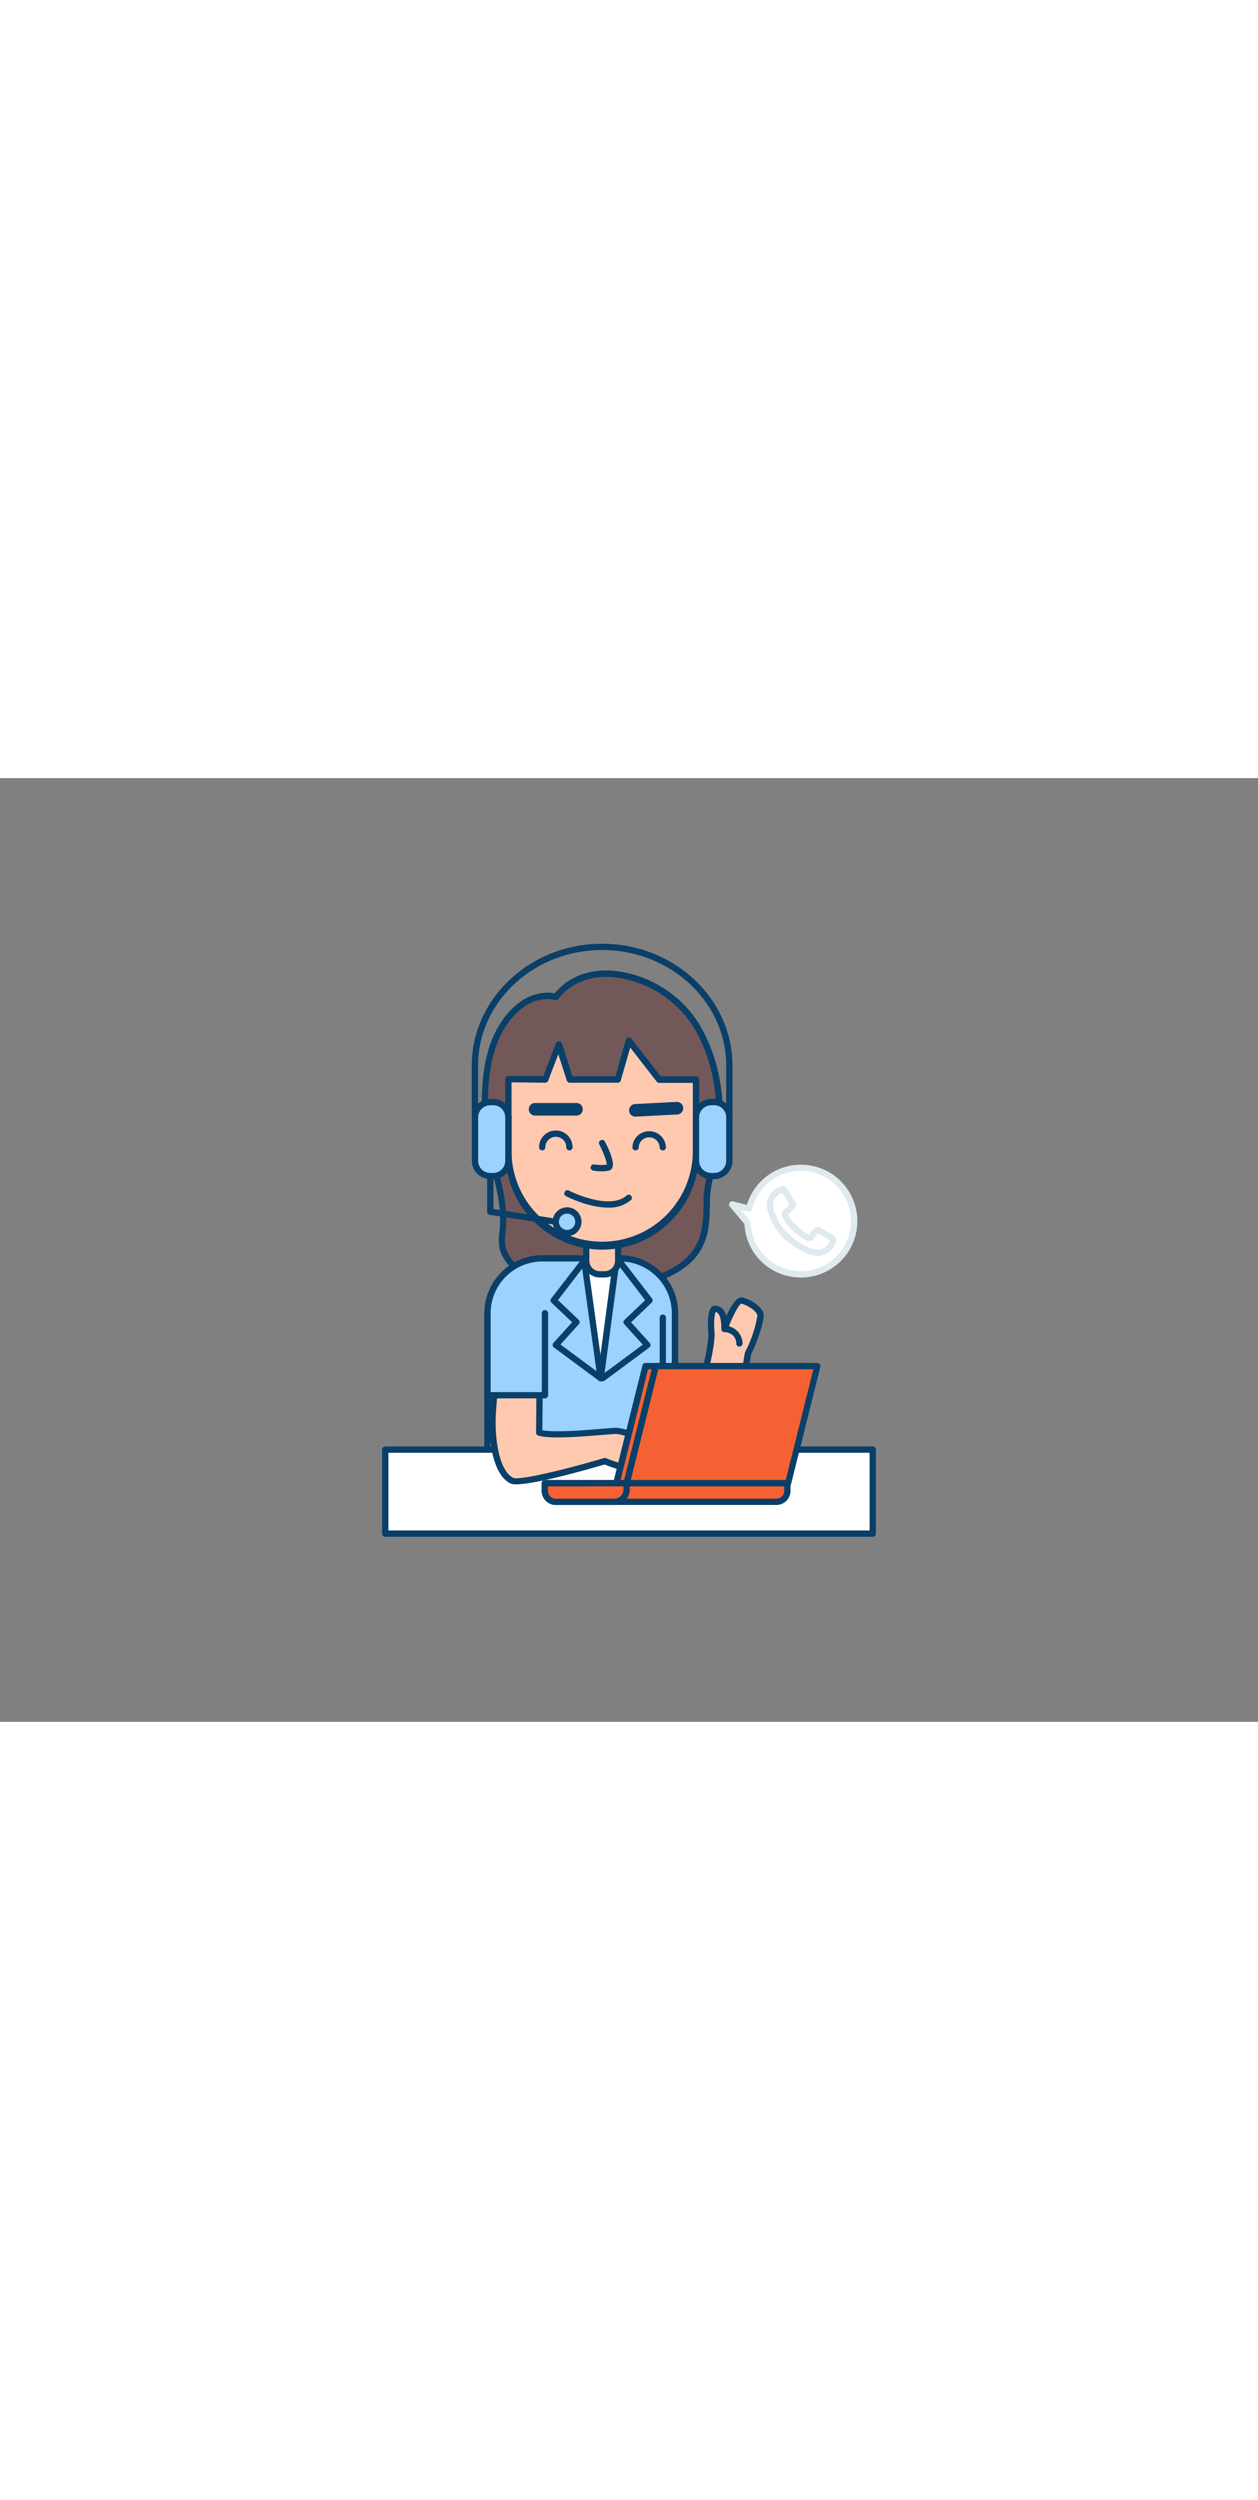 <svg xmlns="http://www.w3.org/2000/svg" viewBox="0 0 400 300" data-imageid="customer-service-outline" imageName="Customer Service" class="illustrations_image" style="width: 151px;"><rect x="0" y="0" width="400" height="300" fill="#808080" stroke="none"/><g id="_311_customer_service_outline" data-name="#311_customer_service_outline"><path d="M254.61,123.86a16.94,16.94,0,0,0-16.47,13l-5.34-1.35,4.89,5.88a16.94,16.94,0,1,0,16.92-17.53Z" fill="#fff"/><path d="M254.61,158.75a17.86,17.86,0,0,1-17.9-17L232,136.15A1,1,0,0,1,232,135a1,1,0,0,1,1.1-.44l4.38,1.11a17.94,17.94,0,1,1,17.18,23.1Zm-19.08-21.52,2.93,3.52a1,1,0,0,1,.23.61,15.95,15.95,0,1,0,.43-4.27,1,1,0,0,1-1.22.74Z" fill="#dfeaef"/><path d="M176.73,69.58S169,67,161.65,76c-7.07,8.71-7.81,21.26-7.41,32,.46,12.38,6.72,22.65,5.6,35.33a19.08,19.08,0,0,0,0,5.89,12.43,12.43,0,0,0,3.94,6.15c5.48,5.14,13,7.71,20.55,8.11s15-1.22,22.14-3.59c5.53-1.85,11.18-4.36,14.61-9.08,3.79-5.22,3.59-11.25,3.71-17.37.11-5.62,2.71-10.87,3.47-16.55,1.7-12.78.16-26.12-6.29-37.45C212.58,63,187.56,55.51,176.73,69.58Z" fill="#725858"/><path d="M186.58,164.57q-1.19,0-2.34-.06c-8.38-.45-15.9-3.43-21.19-8.39a13.14,13.14,0,0,1-4.23-6.65,17.11,17.11,0,0,1,0-5.39l.07-.81c.61-6.9-1-13-2.69-19.41-1.33-5-2.7-10.21-2.91-15.79-.39-10.35.13-23.42,7.63-32.66,6.49-8,13.3-7.4,15.47-7,4.27-5.18,10.77-7.73,18.4-7.2A36.48,36.48,0,0,1,222.8,79c6.09,10.7,8.3,23.86,6.41,38.09a51,51,0,0,1-1.69,7.3,36.38,36.38,0,0,0-1.77,9.13l0,1.31c-.09,5.67-.18,11.53-3.88,16.63s-10,7.75-15.11,9.43A64,64,0,0,1,186.58,164.57ZM174,70.23c-2.66,0-7.15,1-11.58,6.44-7.08,8.72-7.56,21.32-7.19,31.32.2,5.37,1.54,10.45,2.84,15.36,1.67,6.32,3.4,12.85,2.75,20.1l-.07.82a15.24,15.24,0,0,0,0,4.77,11.4,11.4,0,0,0,3.65,5.63c5,4.63,12,7.42,19.92,7.84,6.45.35,13.56-.81,21.77-3.54,5.08-1.7,10.74-4.05,14.12-8.71s3.41-9.89,3.5-15.49l0-1.32a38.37,38.37,0,0,1,1.85-9.63,52.34,52.34,0,0,0,1.63-7c1.28-9.61,1.25-23.8-6.17-36.83A34.42,34.42,0,0,0,194.6,63.25c-7.19-.5-13.26,2-17.08,6.94a1,1,0,0,1-1.11.34A8.55,8.55,0,0,0,174,70.23Z" fill="#093f68"/><path d="M172.42,152.66h24.74a17.46,17.46,0,0,1,17.46,17.46v44.55a0,0,0,0,1,0,0H155a0,0,0,0,1,0,0V170.11A17.46,17.46,0,0,1,172.42,152.66Z" fill="#9bd2ff" class="target-color"/><path d="M214.61,215.66H155a1,1,0,0,1-1-1V170.11a18.47,18.47,0,0,1,18.46-18.45h24.74a18.47,18.47,0,0,1,18.45,18.45v44.55A1,1,0,0,1,214.61,215.66Zm-58.65-2h57.65V170.11a16.47,16.47,0,0,0-16.45-16.45H172.42A16.47,16.47,0,0,0,156,170.11Z" fill="#093f68"/><rect x="122.5" y="213.47" width="155.01" height="26.7" fill="#fff"/><path d="M277.5,241.17h-155a1,1,0,0,1-1-1v-26.7a1,1,0,0,1,1-1h155a1,1,0,0,1,1,1v26.7A1,1,0,0,1,277.5,241.17Zm-154-2h153v-24.7h-153Z" fill="#093f68"/><polygon points="195.95 153.42 190.99 190.76 185.77 153.42 195.95 153.42" fill="#fff"/><path d="M191,191.76a1,1,0,0,1-1-.87l-5.22-37.33a1,1,0,0,1,.23-.79,1,1,0,0,1,.76-.35H196a1,1,0,0,1,.75.35,1,1,0,0,1,.24.79l-5,37.33a1,1,0,0,1-1,.87Zm-4.07-37.34,4,28.93,3.85-28.93Z" fill="#093f68"/><path d="M191,191.76a1,1,0,0,1-.6-.2L176.13,181a1,1,0,0,1-.4-.7,1,1,0,0,1,.25-.77l5.93-6.55-6.55-6.22a1,1,0,0,1-.1-1.33L185,152.81a1,1,0,0,1,1.58,1.22l-9.17,11.9L184,172.2a1,1,0,0,1,.05,1.39l-5.84,6.46,13.37,9.9a1,1,0,0,1,.21,1.4A1,1,0,0,1,191,191.76Z" fill="#093f68"/><path d="M191.59,191.76A1,1,0,0,1,191,190l13.38-9.9-5.85-6.46a1,1,0,0,1,0-1.39l6.61-6.27L196,154a1,1,0,0,1,1.59-1.22l9.71,12.62a1,1,0,0,1-.1,1.33L200.66,173l5.93,6.55a1,1,0,0,1,.25.77,1,1,0,0,1-.4.7l-14.26,10.56A1,1,0,0,1,191.59,191.76Z" fill="#093f68"/><path d="M186.39,147.57h10.18a0,0,0,0,1,0,0v5.86a4.32,4.32,0,0,1-4.32,4.32h-1.54a4.32,4.32,0,0,1-4.32-4.32v-5.86A0,0,0,0,1,186.39,147.57Z" fill="#ffc9b0"/><path d="M192.24,158.75h-1.53a5.33,5.33,0,0,1-5.32-5.33v-5.85a1,1,0,0,1,1-1h10.17a1,1,0,0,1,1,1v5.85A5.33,5.33,0,0,1,192.24,158.75Zm-4.85-10.18v4.85a3.33,3.33,0,0,0,3.32,3.33h1.53a3.33,3.33,0,0,0,3.32-3.33v-4.85Z" fill="#093f68"/><path d="M209.61,95.85,200,83.45s-2.17,7.63-3.5,12.36l-15.21,0-3.58-11.08-4.22,11.06-11.8,0v23.37a29.82,29.82,0,0,0,29.83,29.82h0a29.82,29.82,0,0,0,29.82-29.82V95.89Z" fill="#ffc9b0"/><path d="M191.48,149.9a30.86,30.86,0,0,1-30.83-30.82V95.71a1,1,0,0,1,1-1l11.11,0,4-10.4a1,1,0,0,1,1-.65,1,1,0,0,1,.93.7L182,94.77l13.72,0C197,90.07,199,83.17,199,83.17a1,1,0,0,1,1.75-.34l9.35,12,11.2,0a1,1,0,0,1,1,1v23.19A30.86,30.86,0,0,1,191.48,149.9ZM162.65,96.71v22.37a28.83,28.83,0,0,0,57.65,0V96.88l-10.69,0a1,1,0,0,1-.79-.38l-8.43-10.85-3,10.46a1,1,0,0,1-1,.73h0l-15.21,0a1,1,0,0,1-.95-.69l-2.71-8.38-3.21,8.4a1,1,0,0,1-.94.65Z" fill="#093f68"/><path d="M191.33,125a18.19,18.19,0,0,1-2.71-.22,1,1,0,0,1-.81-1.16,1,1,0,0,1,1.16-.81,13.27,13.27,0,0,0,3.94.06c.07-.89-.95-3.73-2.32-6.35a1,1,0,1,1,1.77-.92c1,1.87,3.16,6.42,2.34,8.24a1.6,1.6,0,0,1-1.09.92A9.65,9.65,0,0,1,191.33,125Z" fill="#093f68"/><path d="M183.31,107.28h0l-13.17,0a2,2,0,0,1,0-4h0l13.16,0a2,2,0,1,1,0,4Z" fill="#093f68"/><path d="M202.08,107.61a2,2,0,0,1-.1-4l13.15-.68a2,2,0,0,1,.21,4l-13.15.67Z" fill="#093f68"/><path d="M193.36,136.53c-6.28,0-13-3.43-13.39-3.64a1,1,0,0,1-.43-1.35,1,1,0,0,1,1.35-.42c.13.06,12.78,6.53,18.41,1.52a1,1,0,0,1,1.33,1.49A10.6,10.6,0,0,1,193.36,136.53Z" fill="#093f68"/><path d="M210.75,118.35a1,1,0,0,1-1-1,3.34,3.34,0,0,0-6.67,0,1,1,0,0,1-2,0,5.34,5.34,0,0,1,10.67,0A1,1,0,0,1,210.75,118.35Z" fill="#093f68"/><path d="M181.06,118.35a1,1,0,0,1-1-1,3.33,3.33,0,0,0-6.66,0,1,1,0,0,1-2,0,5.33,5.33,0,0,1,10.66,0A1,1,0,0,1,181.06,118.35Z" fill="#093f68"/><path d="M210.75,203.32a1,1,0,0,1-1-1V171.53a1,1,0,1,1,2,0v30.79A1,1,0,0,1,210.75,203.32Z" fill="#093f68"/><path d="M231.91,108.83a1,1,0,0,1-1-1V91.43c0-20.28-17.7-36.78-39.45-36.78S152,71.15,152,91.43v16.4a1,1,0,0,1-2,0V91.43c0-21.38,18.59-38.78,41.45-38.78s41.45,17.4,41.45,38.78v16.4A1,1,0,0,1,231.91,108.83Z" fill="#093f68"/><rect x="221.3" y="102.98" width="10.61" height="23.52" rx="4.86" fill="#9bd2ff" class="target-color"/><path d="M227.05,127.5h-.89a5.87,5.87,0,0,1-5.86-5.86V107.83a5.86,5.86,0,0,1,5.86-5.85h.89a5.86,5.86,0,0,1,5.86,5.85v13.81A5.87,5.87,0,0,1,227.05,127.5ZM226.16,104a3.86,3.86,0,0,0-3.86,3.85v13.81a3.86,3.86,0,0,0,3.86,3.86h.89a3.86,3.86,0,0,0,3.86-3.86V107.83a3.86,3.86,0,0,0-3.86-3.85Z" fill="#093f68"/><rect x="151.04" y="102.98" width="10.61" height="23.52" rx="4.86" fill="#9bd2ff" class="target-color"/><path d="M156.79,127.5h-.89a5.87,5.87,0,0,1-5.86-5.86V107.83A5.86,5.86,0,0,1,155.9,102h.89a5.86,5.86,0,0,1,5.86,5.85v13.81A5.87,5.87,0,0,1,156.79,127.5ZM155.9,104a3.86,3.86,0,0,0-3.86,3.85v13.81a3.86,3.86,0,0,0,3.86,3.86h.89a3.86,3.86,0,0,0,3.86-3.86V107.83a3.86,3.86,0,0,0-3.86-3.85Z" fill="#093f68"/><path d="M179.06,142.39h-.15l-23.16-3.55a1,1,0,0,1-.85-1V126.5a1,1,0,1,1,2,0V137l22.31,3.42a1,1,0,0,1,.84,1.14A1,1,0,0,1,179.06,142.39Z" fill="#093f68"/><circle cx="180.31" cy="141.04" r="3.59" fill="#9bd2ff" class="target-color"/><path d="M180.31,145.62A4.59,4.59,0,1,1,184.9,141,4.59,4.59,0,0,1,180.31,145.62Zm0-7.17A2.59,2.59,0,1,0,182.9,141,2.59,2.59,0,0,0,180.31,138.45Z" fill="#093f68"/><path d="M196,207.52c-2.92,0-19.12,2-24.54.6l.14-16.7L157.51,193c0,.19-.72,5.59-.89,10.39-.26,8,1.39,17.73,6.16,20,3.3,1.57,29.5-6.2,29.5-6.2s14.78,6.22,15.21,0S198.91,207.52,196,207.52Z" fill="#ffc9b0"/><path d="M164.16,224.5a4.65,4.65,0,0,1-1.81-.26c-5.4-2.56-7-12.88-6.73-20.93.16-4.5.77-9.5.89-10.46a1,1,0,0,1,.89-.9l14.09-1.52a1,1,0,0,1,.78.25,1,1,0,0,1,.32.75l-.14,15.88c4.24.75,13.28,0,18.81-.46,2.27-.19,3.92-.33,4.73-.33a16.84,16.84,0,0,1,10.24,4.82,7.61,7.61,0,0,1,2.26,5.86,3.56,3.56,0,0,1-1.7,2.91c-3.69,2.27-12.51-1.09-14.57-1.92C187.68,219.53,170.4,224.5,164.16,224.5Zm-5.75-30.64c-.22,1.8-.66,5.84-.79,9.51-.26,7.78,1.38,17.06,5.59,19.06,1.84.88,16.08-2.5,28.78-6.26a1,1,0,0,1,.68,0c3.82,1.61,10.75,3.63,13.07,2.2a1.58,1.58,0,0,0,.76-1.35,5.71,5.71,0,0,0-1.74-4.36,15,15,0,0,0-8.77-4.18c-.73,0-2.42.15-4.57.32-6.4.53-16.07,1.34-20.23.24a1,1,0,0,1-.74-1l.13-15.57Z" fill="#093f68"/><polyline points="173.24 170.11 173.24 196.18 154.96 196.18 154.96 170.11" fill="#9bd2ff" class="target-color"/><path d="M173.24,197.18H155a1,1,0,0,1-1-1V170.11a1,1,0,0,1,2,0v25.07h16.28V170.11a1,1,0,0,1,2,0v26.07A1,1,0,0,1,173.24,197.18Z" fill="#093f68"/><path d="M223.16,191.32c.81-.81,3.38-11.68,3.06-15.15s-.05-7.64,1.26-7.48,2.91,1,2.91,6.42c0,0,3.37-9.35,5.45-9s5.84,2.63,6,4.71c.08,1-1.18,6.43-4,12-1.35,7.39-2.17,15.53-2.17,15.53Z" fill="#ffc9b0"/><path d="M235.68,199.38a1.09,1.09,0,0,1-.49-.13l-12.53-7.06a1,1,0,0,1-.25-1.54c.65-1,3.11-11.09,2.81-14.39-.1-1.08-.52-6.57,1.06-8.1a1.59,1.59,0,0,1,1.32-.46c1.68.2,2.78,1.28,3.34,3.31,1.5-3.35,3.31-6.19,5.07-5.9,2.22.37,6.62,2.84,6.83,5.62.1,1.33-1.35,7-4,12.44-1.31,7.23-2.12,15.23-2.13,15.31a1,1,0,0,1-.54.78A.93.93,0,0,1,235.68,199.38Zm-11.22-8.48,10.39,5.86c.31-2.71,1-8.63,2-14.09a1.14,1.14,0,0,1,.09-.26,39.28,39.28,0,0,0,3.89-11.52c-.11-1.39-3.22-3.48-5.17-3.81-.76.26-2.84,4.17-4.35,8.37a1,1,0,0,1-1.94-.34c0-4.57-1.15-5.25-1.81-5.39-.36.68-.66,3.21-.37,6.36C227.47,178.86,225.74,187.65,224.46,190.9Zm-2-.3,0,0Z" fill="#093f68"/><polygon points="195.99 224.16 247.32 224.16 256.6 186.93 205.27 186.93 195.99 224.16" fill="#f56132"/><path d="M247.32,225.15H196a1,1,0,0,1-1-1.24l9.28-37.23a1,1,0,0,1,1-.76H256.6a1,1,0,0,1,.79.39,1,1,0,0,1,.18.86l-9.28,37.23A1,1,0,0,1,247.32,225.15Zm-50-2h49.27l8.78-35.23H206.05Z" fill="#093f68"/><polygon points="199.24 224.16 250.57 224.16 259.85 186.93 208.52 186.93 199.24 224.16" fill="#f56132"/><path d="M250.57,225.15H199.24a1,1,0,0,1-1-1.24l9.28-37.23a1,1,0,0,1,1-.76h51.33a1,1,0,0,1,.79.39,1,1,0,0,1,.18.86l-9.28,37.23A1,1,0,0,1,250.57,225.15Zm-50-2h49.27l8.78-35.23H209.3Z" fill="#093f68"/><path d="M173.24,224.15v2.43a3.48,3.48,0,0,0,3.48,3.48h70.15a3.48,3.48,0,0,0,3.49-3.48v-2.43Z" fill="#f56132"/><path d="M246.87,231.06H176.72a4.49,4.49,0,0,1-4.48-4.48v-2.43a1,1,0,0,1,1-1h77.12a1,1,0,0,1,1,1v2.43A4.49,4.49,0,0,1,246.87,231.06Zm-72.63-5.91v1.43a2.48,2.48,0,0,0,2.48,2.48h70.15a2.49,2.49,0,0,0,2.49-2.48v-1.43Z" fill="#093f68"/><path d="M173.24,224.15v2.43a3.48,3.48,0,0,0,3.48,3.48h18.6a3.92,3.92,0,0,0,3.92-3.92v-2Z" fill="#f56132"/><path d="M195.32,231.06h-18.6a4.49,4.49,0,0,1-4.48-4.48v-2.43a1,1,0,0,1,1-1h26a1,1,0,0,1,1,1v2A4.93,4.93,0,0,1,195.32,231.06Zm-21.08-5.91v1.43a2.48,2.48,0,0,0,2.48,2.48h18.6a2.92,2.92,0,0,0,2.92-2.92v-1Z" fill="#093f68"/><path d="M235.12,180.75a1,1,0,0,1-1-1c-.11-3.37-3.41-3.65-3.78-3.67a1,1,0,0,1,.09-2,5.77,5.77,0,0,1,5.69,5.61,1,1,0,0,1-1,1Z" fill="#093f68"/><path d="M260,151.89h0a10.5,10.5,0,0,1-4.28-1.09c-5.71-2.88-9.37-6.78-11.2-11.92a7.91,7.91,0,0,1-.57-4.42,6.38,6.38,0,0,1,3.9-4.48,1.88,1.88,0,0,1,2.68.88l2.19,3.58a1.87,1.87,0,0,1-.34,2.66c-.53.51-1.08,1-1.62,1.41l-.08.07a.44.44,0,0,0-.13.14l.29.45a9.6,9.6,0,0,0,1,1.6A24.49,24.49,0,0,0,257,145.1l.11.07.11-.12c.18-.21.36-.43.53-.65s.47-.59.72-.88a1.93,1.93,0,0,1,2.76-.44l1.31.78c.79.47,1.58.93,2.38,1.38a1.8,1.8,0,0,1,.89,2.23,6,6,0,0,1-4.64,4.26,7.05,7.05,0,0,1-.83.13l-.2,0Zm-11.3-20.12,0,0a4.47,4.47,0,0,0-2.8,3.1,6.13,6.13,0,0,0,.51,3.32c1.64,4.63,5,8.17,10.21,10.8a8.43,8.43,0,0,0,3.39.88l.16,0a4.44,4.44,0,0,0,.57-.09,4,4,0,0,0,3.17-2.83c-.82-.46-1.58-.92-2.35-1.37l-1.3-.77-.14-.08-.11.12c-.23.25-.44.52-.65.79s-.38.48-.58.71a1.85,1.85,0,0,1-2.82.43,26,26,0,0,1-5.58-4.69,11.13,11.13,0,0,1-1.28-1.93l-.24-.42a2,2,0,0,1,.54-2.7l.09-.07c.53-.44,1-.86,1.5-1.31l.08-.07-.07-.11c-.72-1.2-1.44-2.38-2.17-3.57Z" fill="#dfeaef"/></g></svg>
